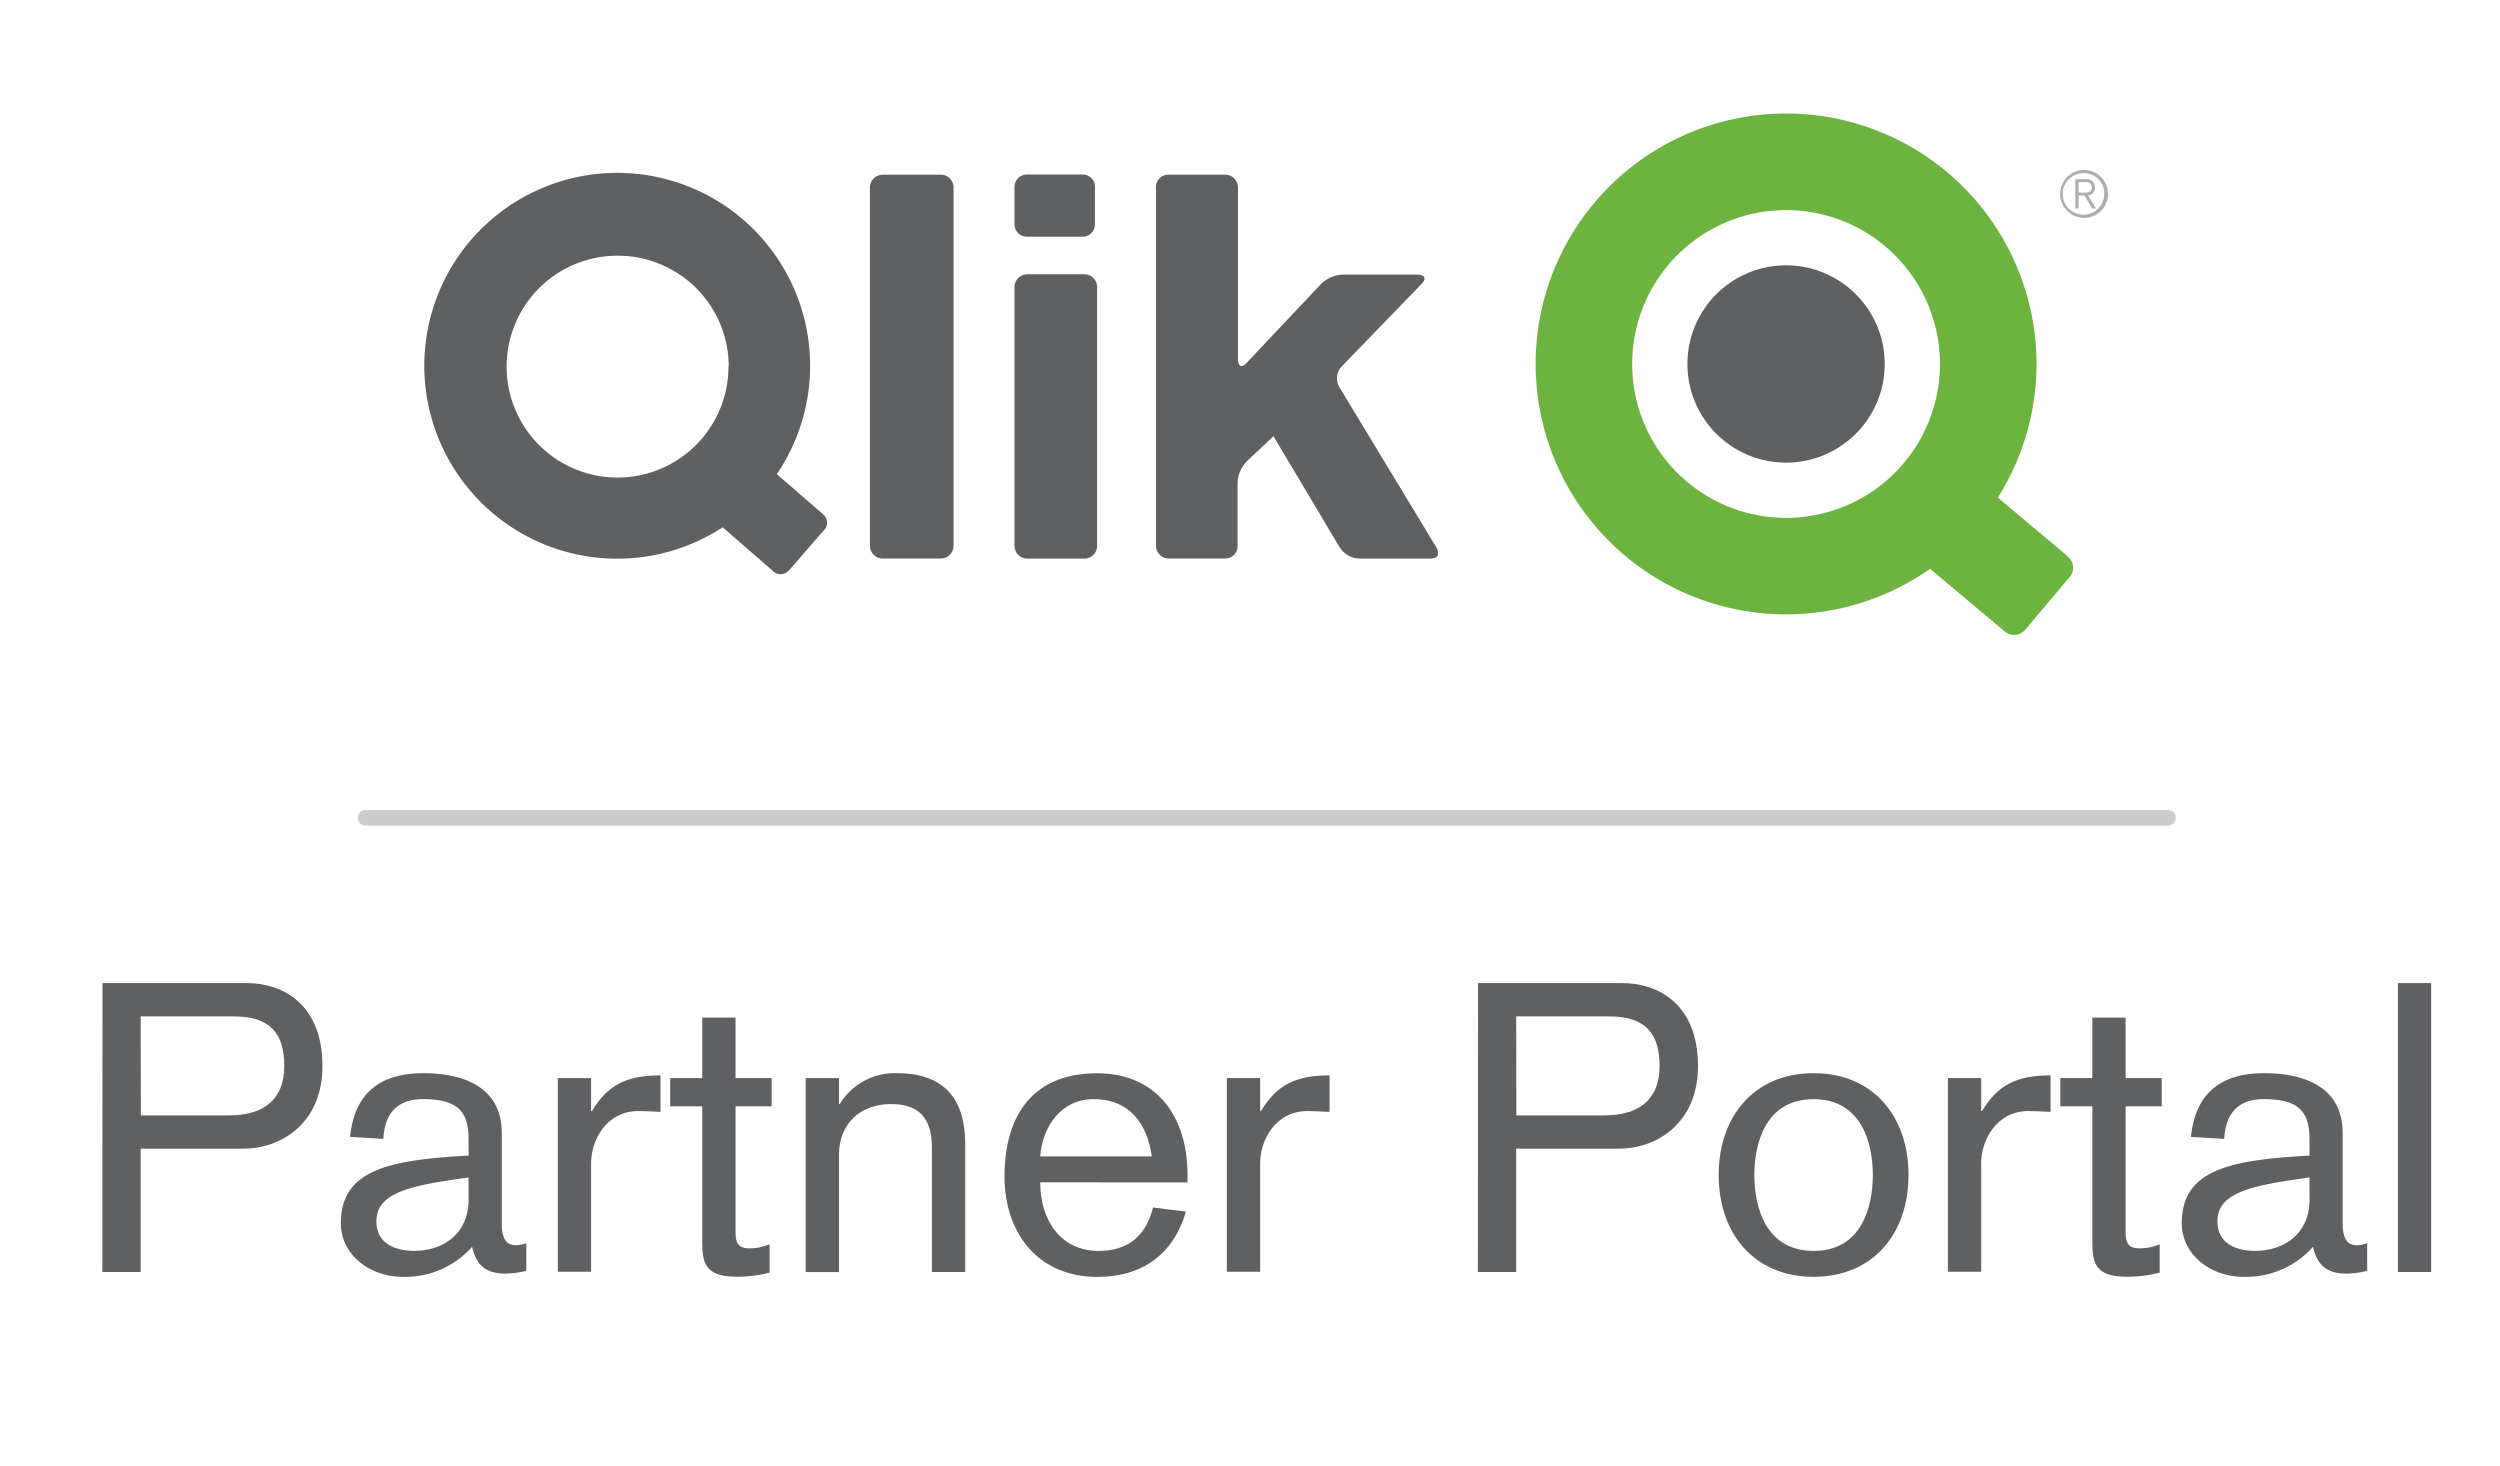 <svg id="Layer_1" data-name="Layer 1" xmlns="http://www.w3.org/2000/svg" viewBox="0 0 522 306"><title>logo-verticalArtboard 1</title><path d="M76.36,172.41H452.67a1.64,1.64,0,0,0,0-3.28H76.36a1.64,1.64,0,0,0,0,3.28" style="fill:#cbccce"/><path d="M279.65,80.82a3.63,3.63,0,0,1,.49-4.3l16.64-17.19c1.9-2-.83-2-.83-2H280.41a6.93,6.93,0,0,0-4.61,2L260.36,75.7c-1.87,2-1.87-.74-1.87-.74V39.2a2.67,2.67,0,0,0-2.73-2.73H244a2.57,2.57,0,0,0-2.63,2.63v74.79a2.68,2.68,0,0,0,2.73,2.73h11.67a2.57,2.57,0,0,0,2.63-2.63V100.85a6.91,6.91,0,0,1,2-4.6l5.5-5.17,13.82,23.2a5.12,5.12,0,0,0,4.13,2.35h14.74c2.73,0,1.32-2.34,1.32-2.34L279.65,80.82Zm-50.57,33.07V60a2.67,2.67,0,0,0-2.73-2.73H214.56A2.67,2.67,0,0,0,211.83,60v53.91a2.67,2.67,0,0,0,2.73,2.73h11.79a2.67,2.67,0,0,0,2.73-2.73Zm-.45-67.11V39.07A2.57,2.57,0,0,0,226,36.44H214.46a2.57,2.57,0,0,0-2.63,2.63v7.72a2.57,2.57,0,0,0,2.63,2.63H226a2.57,2.57,0,0,0,2.63-2.63Zm-29.53,67.11V39.2a2.67,2.67,0,0,0-2.73-2.73h-12a2.68,2.68,0,0,0-2.73,2.73v74.69a2.68,2.68,0,0,0,2.73,2.73h12a2.67,2.67,0,0,0,2.73-2.73Zm-27-3.22a2.28,2.28,0,0,0-.23-3.29L162.2,99a40.28,40.28,0,1,0-11.3,11.1l10.58,9.2a2.29,2.29,0,0,0,3.29-.23l7.29-8.39Zm-20-34.12A23.16,23.16,0,1,1,129,53.39a23.16,23.16,0,0,1,23.16,23.16Z" style="fill:#5f6062"/><path d="M431.78,116.18,417.15,103.9A52.29,52.29,0,1,0,403,118.77l15.6,13.09a3,3,0,0,0,4.27-.37l9.27-11a3,3,0,0,0-.37-4.27ZM405.06,76a32.13,32.13,0,1,1-32.13-32.13A32.13,32.13,0,0,1,405.06,76Z" style="fill:#6cb33f"/><path d="M352.33,76a20.6,20.6,0,1,1,20.6,20.6A20.6,20.6,0,0,1,352.33,76Z" style="fill:#5f6062"/><path d="M430.16,40.49a5,5,0,1,1,5,5A5,5,0,0,1,430.16,40.49Zm5-4.34a4.34,4.34,0,1,0,4.21,4.34A4.24,4.24,0,0,0,435.18,36.15ZM434,43.53h-.67V37.42h2.21a1.65,1.65,0,0,1,1.87,1.69,1.55,1.55,0,0,1-1.45,1.7l1.72,2.72h-.83l-1.62-2.72H434Zm0-3.31h1.38c.8,0,1.37-.17,1.37-1.11s-.6-1.1-1.37-1.1H434Z" style="fill:#abafad"/><path d="M21.41,205.27H51.57c7.2,0,15.76,4.15,15.76,17.37,0,11.86-8.64,17.2-16.43,17.2H29.37v25.76h-8Zm8,27.62H47.84c6.86,0,11.52-3,11.52-10.33,0-6.78-3-10.33-10.42-10.33H29.37Z" style="fill:#5f6062"/><path d="M97.83,237.72c0-5.76-2.46-8.22-9.49-8.22-5.25,0-8,2.8-8.3,8.3l-6.95-.42c.93-9.15,6.27-13.3,15.33-13.3,6.78,0,16.35,1.95,16.35,12.54v18.81c0,4,1.53,4.57,3,4.57a6.71,6.71,0,0,0,2.12-.42v5.76a18.31,18.31,0,0,1-4.32.59c-4.15,0-6.1-1.78-7-5.59a18.68,18.68,0,0,1-14.4,6.27c-7.2,0-13-4.83-13-11.18,0-11.18,10-13.22,26.69-14.15Zm0,8.13C86.48,247.46,78.6,248.73,78.6,255c0,5,4.49,6.18,7.8,6.18,6.52,0,11.44-3.9,11.44-10.67Z" style="fill:#5f6062"/><path d="M116.47,225.1h6.95V232h.17c3.3-5.51,7.29-7.46,14.32-7.46v7.62c-1.36-.08-3.39-.17-4.66-.17-6.69,0-9.83,6.18-9.83,10.84v22.71h-6.95Z" style="fill:#5f6062"/><path d="M139.94,225.1h6.69V212.47h6.95V225.1h7.54V231h-7.54v25.75c0,1.95,0,3.9,2.79,3.9a10.63,10.63,0,0,0,4.32-.85v5.93a27.24,27.24,0,0,1-6.86.85c-7.12,0-7.2-3.39-7.2-8V231h-6.69Z" style="fill:#5f6062"/><path d="M168.23,225.1h6.95v5.42h.17a13.38,13.38,0,0,1,11.86-6.44c8.13,0,14.32,3.56,14.32,14.83v26.69h-6.95v-26c0-7-3.56-9.06-8.56-9.06-6.44,0-10.84,4.15-10.84,10.67v24.4h-6.95Z" style="fill:#5f6062"/><path d="M217.2,246.87c0,8,4.32,14.32,12.2,14.32,6,0,9.83-3,11.35-9.06l6.86.85c-2.63,9.15-9.4,13.64-18.47,13.64-12.45,0-19.4-9.23-19.4-20.92,0-13.13,6.18-21.6,19.32-21.6,12.62,0,18.89,9.23,18.89,21.18v1.61Zm23.3-5.42c-.93-6.61-4.49-11.95-12.2-11.95-6.78,0-10.67,5.85-11.1,11.95Z" style="fill:#5f6062"/><path d="M256.17,225.1h6.95V232h.17c3.3-5.51,7.29-7.46,14.32-7.46v7.62c-1.35-.08-3.39-.17-4.66-.17-6.69,0-9.83,6.18-9.83,10.84v22.71h-6.95Z" style="fill:#5f6062"/><path d="M308.62,205.27h30.16c7.2,0,15.76,4.15,15.76,17.37,0,11.86-8.64,17.2-16.44,17.2H316.58v25.76h-8Zm8,27.62H335c6.86,0,11.52-3,11.52-10.33,0-6.78-3-10.33-10.42-10.33H316.58Z" style="fill:#5f6062"/><path d="M378.68,224.08c12.45,0,19.82,9.06,19.82,21.26s-7.37,21.26-19.82,21.26-19.82-9.06-19.82-21.26S366.23,224.08,378.68,224.08Zm0,37.11c10,0,12.37-9.15,12.37-15.84s-2.37-15.84-12.37-15.84-12.37,9.15-12.37,15.84S368.68,261.19,378.68,261.19Z" style="fill:#5f6062"/><path d="M406.72,225.1h6.95V232h.17c3.3-5.51,7.29-7.46,14.32-7.46v7.62c-1.35-.08-3.39-.17-4.66-.17-6.69,0-9.83,6.18-9.83,10.84v22.71h-6.95Z" style="fill:#5f6062"/><path d="M430.19,225.1h6.69V212.47h6.95V225.1h7.54V231h-7.54v25.75c0,1.95,0,3.9,2.79,3.9a10.61,10.61,0,0,0,4.32-.85v5.93a27.23,27.23,0,0,1-6.86.85c-7.12,0-7.2-3.39-7.2-8V231h-6.69Z" style="fill:#5f6062"/><path d="M482.21,237.72c0-5.76-2.46-8.22-9.49-8.22-5.25,0-8,2.8-8.3,8.3l-6.95-.42c.93-9.15,6.27-13.3,15.33-13.3,6.78,0,16.35,1.95,16.35,12.54v18.81c0,4,1.52,4.57,3,4.57a6.74,6.74,0,0,0,2.12-.42v5.76a18.33,18.33,0,0,1-4.32.59c-4.15,0-6.1-1.78-7-5.59a18.68,18.68,0,0,1-14.4,6.27c-7.2,0-13-4.83-13-11.18,0-11.18,10-13.22,26.69-14.15Zm0,8.13C470.86,247.46,463,248.73,463,255c0,5,4.49,6.18,7.79,6.18,6.52,0,11.44-3.9,11.44-10.67Z" style="fill:#5f6062"/><path d="M500.68,205.27h6.95v60.32h-6.95Z" style="fill:#5f6062"/></svg>